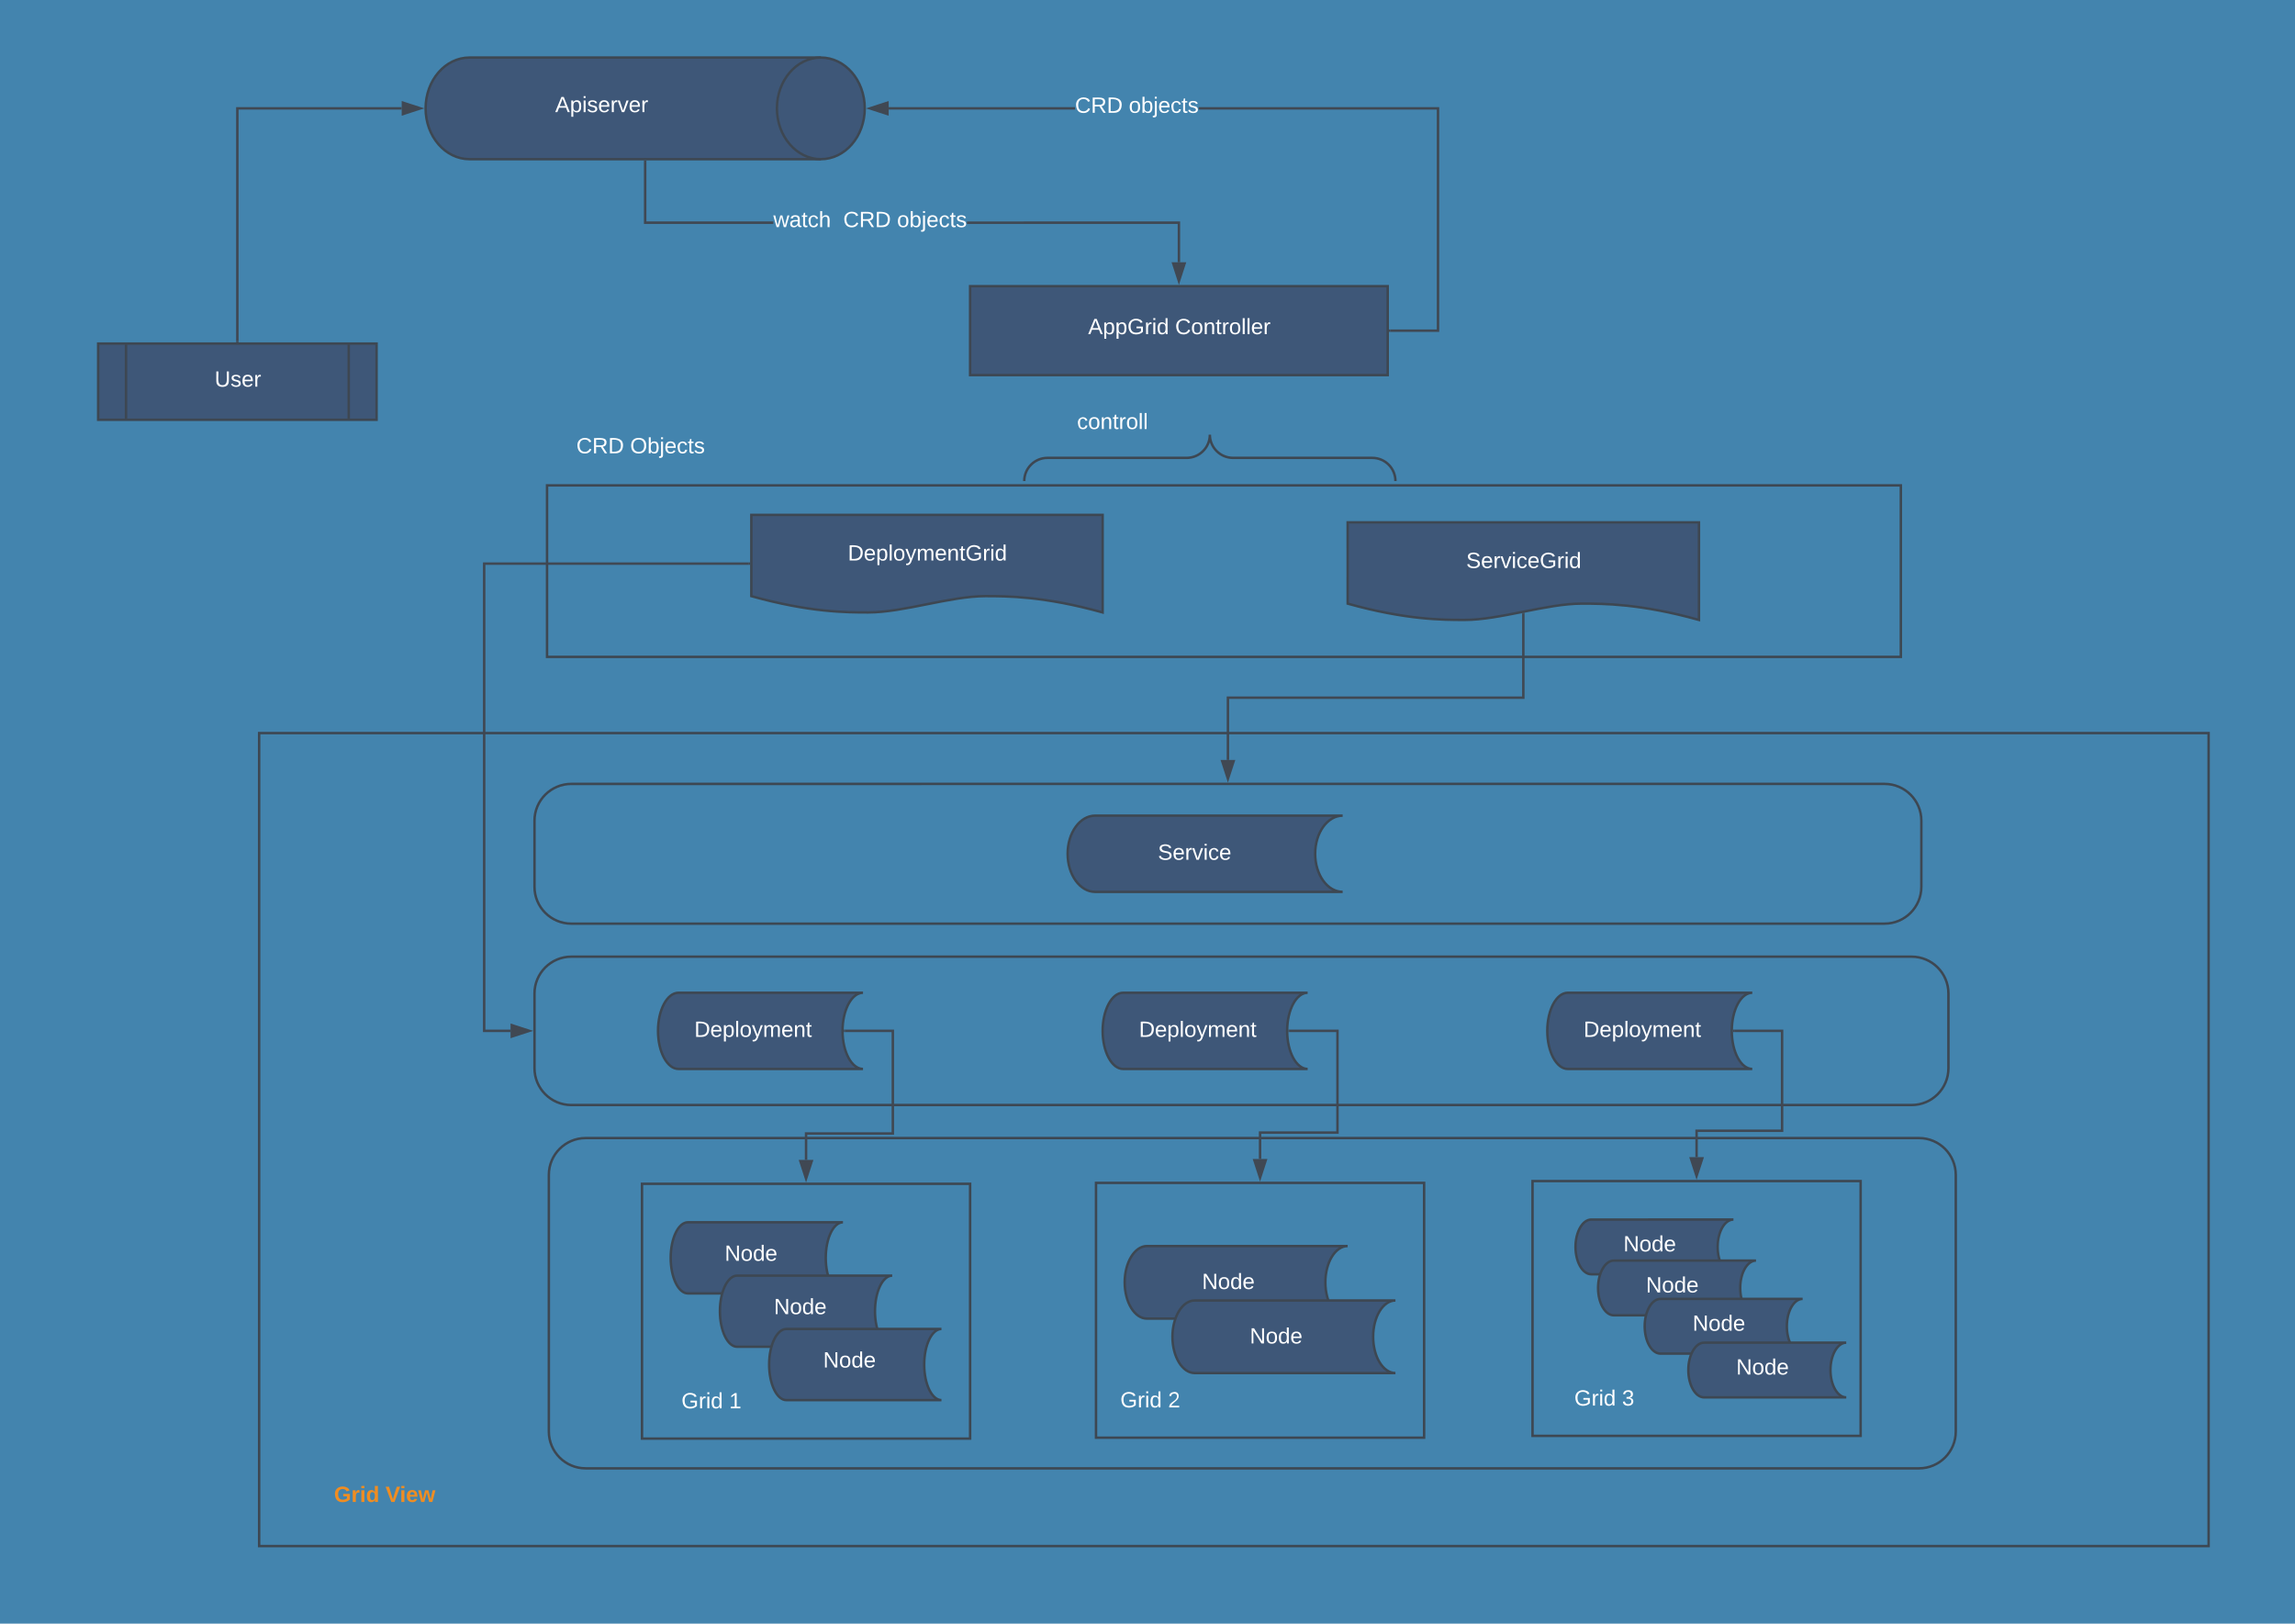 <svg xmlns="http://www.w3.org/2000/svg" xmlns:xlink="http://www.w3.org/1999/xlink" xmlns:lucid="lucid" width="1870.4" height="1323.2"><g transform="translate(0 0)" lucid:page-tab-id="0_0"><path d="M0 0h1870.4v1323.2H0z" fill="#4384ae"/><path d="M80 280h226.9v62.1H80z" stroke="#3d4752" stroke-width="2" fill="#3e5778"/><path d="M102.7 280v62.1M284.2 280v62.1" stroke="#3d4752" stroke-width="2" fill="none"/><use xlink:href="#a" transform="matrix(1,0,0,1,113.361,285) translate(61.55 30.1)"/><path d="M790.63 233.24h340.33v72.47H790.63z" stroke="#3d4752" stroke-width="2" fill="#3e5778"/><use xlink:href="#b" transform="matrix(1,0,0,1,795.631,238.244) translate(91.175 34.087)"/><use xlink:href="#c" transform="matrix(1,0,0,1,795.631,238.244) translate(162.075 34.087)"/><path d="M668.96 46.9c19.77 0 35.8 18.54 35.8 41.4 0 22.88-16.03 41.42-35.8 41.42h-286.3c-19.77 0-35.8-18.54-35.8-41.4 0-22.88 16.03-41.42 35.8-41.42z" stroke="#3d4752" stroke-width="2" fill="#3e5778"/><path d="M668.96 129.72c-19.76 0-35.78-18.54-35.78-41.4 0-22.88 16.02-41.42 35.78-41.42" stroke="#3d4752" stroke-width="2" fill="none"/><use xlink:href="#d" transform="matrix(1,0,0,1,351.867,51.9) translate(100.575 39.494)"/><path d="M193.44 278V88.3h133.93" stroke="#404853" stroke-width="2" fill="none"/><path d="M194.44 279h-2v-1.03h2z" fill="#404853"/><path d="M342.63 88.3l-14.26 4.65v-9.28z" stroke="#404853" stroke-width="2" fill="#404853"/><path d="M961.8 180.48v33.26h-2v-31.26H788.02v-2zm-331.53 0v2H524.8v-50.76h2v48.76z" fill="#404853"/><path d="M526.8 131.75h-2v-1.03h2zM960.8 229l-4.64-14.26h9.27z" fill="#404853"/><path d="M960.8 232.24l-6-18.5h12zm-3.26-16.5l3.26 10.03 3.26-10.03z" fill="#404853"/><use xlink:href="#e" transform="matrix(1,0,0,1,630.268,170.682) translate(0 14.4)"/><use xlink:href="#f" transform="matrix(1,0,0,1,630.268,170.682) translate(56.95 14.4)"/><use xlink:href="#g" transform="matrix(1,0,0,1,630.268,170.682) translate(100.8 14.4)"/><path d="M612.33 419.6h286.3v79.5c-47.8-13.28-77.58-13.28-95.6-13.28-28.64 0-66.72 13.28-95.36 13.28-17.75 0-47.8 0-95.34-13.28z" stroke="#3d4752" stroke-width="2" fill="#3e5778"/><use xlink:href="#h" transform="matrix(1,0,0,1,617.334,424.588) translate(73.625 32.212)"/><path d="M1098.33 425.7h286.3v79.5c-47.8-13.27-77.58-13.27-95.62-13.27-28.62 0-66.7 13.27-95.33 13.27-17.75 0-47.8 0-95.34-13.27z" stroke="#3d4752" stroke-width="2" fill="#3e5778"/><use xlink:href="#i" transform="matrix(1,0,0,1,1103.332,430.696) translate(91.6 32.212)"/><g fill="none"><path d="M834.76 392.05v-82.82h302.5v82.82z"/><path d="M1137.27 392.05c0-10.44-8.46-18.9-18.9-18.9h-113.45c-10.44 0-18.9-8.47-18.9-18.9 0 10.43-8.47 18.9-18.9 18.9H853.65c-10.44 0-18.9 8.46-18.9 18.9" stroke="#3d4752" stroke-width="2"/></g><use xlink:href="#j" transform="matrix(1,0,0,1,839.756,314.231) translate(38 35.4)"/><path d="M1241.5 500.32v68.27h-240.76v50.75" stroke="#404853" stroke-width="2" fill="none"/><path d="M1242.5 500.35h-2v-.85l2-.35z" fill="#404853"/><path d="M1000.74 634.62l-4.63-14.27h9.28z" stroke="#404853" stroke-width="2" fill="#404853"/><path d="M610.33 459.34H394.6V840.1h21.5" stroke="#404853" stroke-width="2" fill="none"/><path d="M611.33 460.34h-1.02v-2h1.03z" fill="#404853"/><path d="M431.37 840.1l-14.27 4.64v-9.27z" stroke="#404853" stroke-width="2" fill="#404853"/><path d="M445.83 395.57h1103.34v139.76H445.83z" stroke="#3d4752" stroke-width="2" fill-opacity="0"/><path d="M389.6 333.46h264.8v62.1H389.6z" stroke="#000" stroke-opacity="0" stroke-width="2" fill="#fff" fill-opacity="0"/><use xlink:href="#k" transform="matrix(1,0,0,1,394.601,338.456) translate(75.1 30.962)"/><use xlink:href="#l" transform="matrix(1,0,0,1,394.601,338.456) translate(118.95 30.962)"/><path d="M1172.96 270.48h-40v-2h38V89.3H976.9v-2h196.06zM724.26 89.3v-2H876.1v2z" fill="#404853"/><path d="M1133 270.48h-1.04v-2h1.03zM723.25 92.95L709 88.3l14.25-4.63z" fill="#404853"/><path d="M724.25 94.32l-18.5-6 18.5-6.02zm-12.03-6l10.03 3.25v-6.52z" fill="#404853"/><use xlink:href="#k" transform="matrix(1,0,0,1,876.107,77.51) translate(0 14.4)"/><use xlink:href="#g" transform="matrix(1,0,0,1,876.107,77.51) translate(43.85 14.4)"/><path d="M211.2 597.44H1800V1260H211.2z" stroke="#3d4752" stroke-width="2" fill-opacity="0"/><path d="M1563.93 927.48c16.57 0 30 13.43 30 30v209.16c0 16.57-13.43 30-30 30H477.3c-16.57 0-30-13.43-30-30V957.48c0-16.57 13.43-30 30-30z" stroke="#3d4752" stroke-width="2" fill-opacity="0"/><path d="M687.02 996.1c-7.75 0-14.04 12.98-14.04 29 0 16 6.3 28.98 14.04 28.98H560.64c-7.75 0-14.04-12.98-14.04-29 0-16 6.3-28.98 14.04-28.98z" stroke="#3d4752" stroke-width="2" fill="#3e5778"/><use xlink:href="#m" transform="matrix(1,0,0,1,551.6,1001.101) translate(39.025 26.4)"/><path d="M727.15 1039.58c-7.76 0-14.05 12.98-14.05 29 0 16 6.3 28.98 14.05 28.98H600.76c-7.75 0-14.04-12.98-14.04-29 0-16 6.3-28.98 14.04-28.98z" stroke="#3d4752" stroke-width="2" fill="#3e5778"/><use xlink:href="#m" transform="matrix(1,0,0,1,591.721,1044.582) translate(39.025 26.4)"/><path d="M767.27 1083.06c-7.76 0-14.05 12.98-14.05 29 0 16 6.3 28.98 14.05 28.98H640.88c-7.75 0-14.04-12.98-14.04-29 0-16 6.3-28.98 14.04-28.98z" stroke="#3d4752" stroke-width="2" fill="#3e5778"/><use xlink:href="#m" transform="matrix(1,0,0,1,631.842,1088.062) translate(39.025 26.4)"/><path d="M523.23 964.75h267.4v207.64h-267.4z" stroke="#3d4752" stroke-width="2" fill-opacity="0"/><path d="M447.3 1111.75h264.8v62.12H447.3z" stroke="#000" stroke-opacity="0" stroke-width="2" fill="#fff" fill-opacity="0"/><use xlink:href="#n" transform="matrix(1,0,0,1,452.299,1116.753) translate(103.05 30.962)"/><use xlink:href="#o" transform="matrix(1,0,0,1,452.299,1116.753) translate(141.95 30.962)"/><path d="M1098.33 1015.48c-10.03 0-18.17 13.24-18.17 29.57 0 16.34 8.14 29.58 18.17 29.58H934.78c-10.04 0-18.17-13.24-18.17-29.58 0-16.33 8.14-29.57 18.18-29.57z" stroke="#3d4752" stroke-width="2" fill="#3e5778"/><use xlink:href="#p" transform="matrix(1,0,0,1,921.606,1020.475) translate(58.025 30.025)"/><path d="M1137.27 1059.84c-10.03 0-18.17 13.25-18.17 29.58 0 16.34 8.14 29.58 18.17 29.58H973.7c-10.04 0-18.17-13.24-18.17-29.58 0-16.33 8.13-29.58 18.17-29.58z" stroke="#3d4752" stroke-width="2" fill="#3e5778"/><use xlink:href="#p" transform="matrix(1,0,0,1,960.547,1064.843) translate(58.025 30.025)"/><path d="M893.24 964h267.4v207.65h-267.4z" stroke="#3d4752" stroke-width="2" fill-opacity="0"/><path d="M804.97 1111h264.8v62.13h-264.8z" stroke="#000" stroke-opacity="0" stroke-width="2" fill="#fff" fill-opacity="0"/><use xlink:href="#q" transform="matrix(1,0,0,1,809.975,1116.014) translate(103.05 30.962)"/><use xlink:href="#r" transform="matrix(1,0,0,1,809.975,1116.014) translate(141.95 30.962)"/><path d="M1412.74 993.88c-7.1 0-12.87 10-12.87 22.3 0 12.32 5.76 22.3 12.87 22.3H1296.9c-7.12 0-12.88-9.98-12.88-22.3 0-12.3 5.76-22.3 12.87-22.3z" stroke="#3d4752" stroke-width="2" fill="#3e5778"/><use xlink:href="#p" transform="matrix(1,0,0,1,1289.017,998.883) translate(34.025 20.962)"/><path d="M1431.13 1027.33c-7.1 0-12.87 9.98-12.87 22.3 0 12.3 5.76 22.3 12.87 22.3h-115.85c-7.1 0-12.87-10-12.87-22.3 0-12.32 5.77-22.3 12.88-22.3z" stroke="#3d4752" stroke-width="2" fill="#3e5778"/><use xlink:href="#p" transform="matrix(1,0,0,1,1307.406,1032.329) translate(34.025 20.962)"/><path d="M1469.13 1058.55c-7.1 0-12.87 9.98-12.87 22.3 0 12.3 5.76 22.3 12.87 22.3h-115.85c-7.1 0-12.87-10-12.87-22.3 0-12.32 5.77-22.3 12.88-22.3z" stroke="#3d4752" stroke-width="2" fill="#3e5778"/><use xlink:href="#p" transform="matrix(1,0,0,1,1345.409,1063.546) translate(34.025 20.962)"/><path d="M1504.68 1094.22c-7.1 0-12.87 10-12.87 22.3s5.77 22.3 12.88 22.3h-115.85c-7.1 0-12.87-10-12.87-22.3s5.76-22.3 12.87-22.3z" stroke="#3d4752" stroke-width="2" fill="#3e5778"/><use xlink:href="#p" transform="matrix(1,0,0,1,1380.961,1099.222) translate(34.025 20.962)"/><path d="M1249 962.53h267.4v207.64H1249z" stroke="#3d4752" stroke-width="2" fill-opacity="0"/><path d="M1174.98 1109.53h264.8v62.12h-264.8z" stroke="#000" stroke-opacity="0" stroke-width="2" fill="#fff" fill-opacity="0"/><use xlink:href="#q" transform="matrix(1,0,0,1,1179.981,1114.535) translate(103.05 30.962)"/><use xlink:href="#s" transform="matrix(1,0,0,1,1179.981,1114.535) translate(141.95 30.962)"/><path d="M703.35 809.05c-9.22 0-16.7 13.9-16.7 31.05 0 17.16 7.48 31.06 16.7 31.06H552.97c-9.22 0-16.7-13.9-16.7-31.06 0-17.15 7.48-31.05 16.7-31.05z" stroke="#3d4752" stroke-width="2" fill="#3e5778"/><use xlink:href="#t" transform="matrix(1,0,0,1,541.277,814.047) translate(24.575 30.962)"/><path d="M1065.72 809.05c-9.23 0-16.7 13.9-16.7 31.05 0 17.16 7.47 31.06 16.7 31.06H915.35c-9.23 0-16.7-13.9-16.7-31.06 0-17.15 7.47-31.05 16.7-31.05z" stroke="#3d4752" stroke-width="2" fill="#3e5778"/><use xlink:href="#t" transform="matrix(1,0,0,1,903.644,814.047) translate(24.575 30.962)"/><path d="M1428.1 809.05c-9.24 0-16.72 13.9-16.72 31.05 0 17.16 7.48 31.06 16.7 31.06H1277.73c-9.23 0-16.7-13.9-16.7-31.06 0-17.15 7.47-31.05 16.7-31.05z" stroke="#3d4752" stroke-width="2" fill="#3e5778"/><use xlink:href="#t" transform="matrix(1,0,0,1,1266.011,814.047) translate(24.575 30.962)"/><path d="M1557.95 779.65c16.57 0 30 13.43 30 30v60.9c0 16.58-13.43 30-30 30H465.6c-16.56 0-30-13.42-30-30v-60.9c0-16.57 13.44-30 30-30z" stroke="#3d4752" stroke-width="2" fill-opacity="0"/><path d="M1094.25 664.73c-12.38 0-22.4 13.9-22.4 31.06 0 17.14 10.02 31.05 22.4 31.05H892.53c-12.38 0-22.42-13.9-22.42-31.06 0-17.16 10.05-31.07 22.43-31.07z" stroke="#3d4752" stroke-width="2" fill="#3e5778"/><use xlink:href="#u" transform="matrix(1,0,0,1,875.112,669.734) translate(68.55 30.962)"/><path d="M1535.88 638.85c16.57 0 30 13.43 30 30v53.88c0 16.57-13.43 30-30 30H465.6c-16.56 0-30-13.43-30-30v-53.88c0-16.57 13.44-30 30-30z" stroke="#3d4752" stroke-width="2" fill-opacity="0"/><path d="M181.03 1188.07h264.8v62.1h-264.8z" stroke="#000" stroke-opacity="0" stroke-width="2" fill="#fff" fill-opacity="0"/><use xlink:href="#v" transform="matrix(1,0,0,1,186.034,1193.065) translate(86.2 30.962)"/><use xlink:href="#w" transform="matrix(1,0,0,1,186.034,1193.065) translate(128.15 30.962)"/><path d="M688.65 840.1h39v83.65h-70.72v21.5" stroke="#404853" stroke-width="2" fill="none"/><path d="M688.67 841.1h-.94l-.08-1 .06-1h.97z" fill="#404853"/><path d="M656.93 960.5l-4.63-14.25h9.27z" stroke="#404853" stroke-width="2" fill="#404853"/><path d="M1051.02 840.1h39V923h-63.08v21.5" stroke="#404853" stroke-width="2" fill="none"/><path d="M1051.04 841.1h-.95l-.08-1 .05-1h.97z" fill="#404853"/><path d="M1026.94 959.77l-4.64-14.26h9.27z" stroke="#404853" stroke-width="2" fill="#404853"/><path d="M1413.38 840.1h39v81.43h-69.68v21.5" stroke="#404853" stroke-width="2" fill="none"/><path d="M1413.4 841.1h-.94l-.08-1 .06-1h.97z" fill="#404853"/><path d="M1382.7 958.3l-4.63-14.27h9.27z" stroke="#404853" stroke-width="2" fill="#404853"/><defs><path fill="#fff" d="M232-93c-1 65-40 97-104 97C67 4 28-28 28-90v-158h33c8 89-33 224 67 224 102 0 64-133 71-224h33v155" id="x"/><path fill="#fff" d="M135-143c-3-34-86-38-87 0 15 53 115 12 119 90S17 21 10-45l28-5c4 36 97 45 98 0-10-56-113-15-118-90-4-57 82-63 122-42 12 7 21 19 24 35" id="y"/><path fill="#fff" d="M100-194c63 0 86 42 84 106H49c0 40 14 67 53 68 26 1 43-12 49-29l28 8c-11 28-37 45-77 45C44 4 14-33 15-96c1-61 26-98 85-98zm52 81c6-60-76-77-97-28-3 7-6 17-6 28h103" id="z"/><path fill="#fff" d="M114-163C36-179 61-72 57 0H25l-1-190h30c1 12-1 29 2 39 6-27 23-49 58-41v29" id="A"/><g id="a"><use transform="matrix(0.05,0,0,0.05,0,0)" xlink:href="#x"/><use transform="matrix(0.05,0,0,0.05,12.95,0)" xlink:href="#y"/><use transform="matrix(0.05,0,0,0.05,21.95,0)" xlink:href="#z"/><use transform="matrix(0.05,0,0,0.05,31.95,0)" xlink:href="#A"/></g><path fill="#fff" d="M205 0l-28-72H64L36 0H1l101-248h38L239 0h-34zm-38-99l-47-123c-12 45-31 82-46 123h93" id="B"/><path fill="#fff" d="M115-194c55 1 70 41 70 98S169 2 115 4C84 4 66-9 55-30l1 105H24l-1-265h31l2 30c10-21 28-34 59-34zm-8 174c40 0 45-34 45-75s-6-73-45-74c-42 0-51 32-51 76 0 43 10 73 51 73" id="C"/><path fill="#fff" d="M143 4C61 4 22-44 18-125c-5-107 100-154 193-111 17 8 29 25 37 43l-32 9c-13-25-37-40-76-40-61 0-88 39-88 99 0 61 29 100 91 101 35 0 62-11 79-27v-45h-74v-28h105v86C228-13 192 4 143 4" id="D"/><path fill="#fff" d="M24-231v-30h32v30H24zM24 0v-190h32V0H24" id="E"/><path fill="#fff" d="M85-194c31 0 48 13 60 33l-1-100h32l1 261h-30c-2-10 0-23-3-31C134-8 116 4 85 4 32 4 16-35 15-94c0-66 23-100 70-100zm9 24c-40 0-46 34-46 75 0 40 6 74 45 74 42 0 51-32 51-76 0-42-9-74-50-73" id="F"/><g id="b"><use transform="matrix(0.05,0,0,0.05,0,0)" xlink:href="#B"/><use transform="matrix(0.05,0,0,0.05,12,0)" xlink:href="#C"/><use transform="matrix(0.05,0,0,0.05,22,0)" xlink:href="#C"/><use transform="matrix(0.05,0,0,0.05,32,0)" xlink:href="#D"/><use transform="matrix(0.05,0,0,0.05,46,0)" xlink:href="#A"/><use transform="matrix(0.05,0,0,0.05,51.95,0)" xlink:href="#E"/><use transform="matrix(0.05,0,0,0.05,55.9,0)" xlink:href="#F"/></g><path fill="#fff" d="M212-179c-10-28-35-45-73-45-59 0-87 40-87 99 0 60 29 101 89 101 43 0 62-24 78-52l27 14C228-24 195 4 139 4 59 4 22-46 18-125c-6-104 99-153 187-111 19 9 31 26 39 46" id="G"/><path fill="#fff" d="M100-194c62-1 85 37 85 99 1 63-27 99-86 99S16-35 15-95c0-66 28-99 85-99zM99-20c44 1 53-31 53-75 0-43-8-75-51-75s-53 32-53 75 10 74 51 75" id="H"/><path fill="#fff" d="M117-194c89-4 53 116 60 194h-32v-121c0-31-8-49-39-48C34-167 62-67 57 0H25l-1-190h30c1 10-1 24 2 32 11-22 29-35 61-36" id="I"/><path fill="#fff" d="M59-47c-2 24 18 29 38 22v24C64 9 27 4 27-40v-127H5v-23h24l9-43h21v43h35v23H59v120" id="J"/><path fill="#fff" d="M24 0v-261h32V0H24" id="K"/><g id="c"><use transform="matrix(0.05,0,0,0.05,0,0)" xlink:href="#G"/><use transform="matrix(0.05,0,0,0.05,12.95,0)" xlink:href="#H"/><use transform="matrix(0.05,0,0,0.05,22.95,0)" xlink:href="#I"/><use transform="matrix(0.05,0,0,0.05,32.95,0)" xlink:href="#J"/><use transform="matrix(0.05,0,0,0.05,37.95,0)" xlink:href="#A"/><use transform="matrix(0.05,0,0,0.05,43.9,0)" xlink:href="#H"/><use transform="matrix(0.05,0,0,0.05,53.9,0)" xlink:href="#K"/><use transform="matrix(0.05,0,0,0.05,57.85,0)" xlink:href="#K"/><use transform="matrix(0.05,0,0,0.05,61.8,0)" xlink:href="#z"/><use transform="matrix(0.05,0,0,0.05,71.8,0)" xlink:href="#A"/></g><path fill="#fff" d="M108 0H70L1-190h34L89-25l56-165h34" id="L"/><g id="d"><use transform="matrix(0.05,0,0,0.05,0,0)" xlink:href="#B"/><use transform="matrix(0.05,0,0,0.05,12,0)" xlink:href="#C"/><use transform="matrix(0.05,0,0,0.05,22,0)" xlink:href="#E"/><use transform="matrix(0.05,0,0,0.05,25.95,0)" xlink:href="#y"/><use transform="matrix(0.05,0,0,0.05,34.95,0)" xlink:href="#z"/><use transform="matrix(0.05,0,0,0.05,44.95,0)" xlink:href="#A"/><use transform="matrix(0.05,0,0,0.05,50.9,0)" xlink:href="#L"/><use transform="matrix(0.05,0,0,0.05,59.9,0)" xlink:href="#z"/><use transform="matrix(0.05,0,0,0.05,69.9,0)" xlink:href="#A"/></g><path fill="#fff" d="M206 0h-36l-40-164L89 0H53L-1-190h32L70-26l43-164h34l41 164 42-164h31" id="M"/><path fill="#fff" d="M141-36C126-15 110 5 73 4 37 3 15-17 15-53c-1-64 63-63 125-63 3-35-9-54-41-54-24 1-41 7-42 31l-33-3c5-37 33-52 76-52 45 0 72 20 72 64v82c-1 20 7 32 28 27v20c-31 9-61-2-59-35zM48-53c0 20 12 33 32 33 41-3 63-29 60-74-43 2-92-5-92 41" id="N"/><path fill="#fff" d="M96-169c-40 0-48 33-48 73s9 75 48 75c24 0 41-14 43-38l32 2c-6 37-31 61-74 61-59 0-76-41-82-99-10-93 101-131 147-64 4 7 5 14 7 22l-32 3c-4-21-16-35-41-35" id="O"/><path fill="#fff" d="M106-169C34-169 62-67 57 0H25v-261h32l-1 103c12-21 28-36 61-36 89 0 53 116 60 194h-32v-121c2-32-8-49-39-48" id="P"/><g id="e"><use transform="matrix(0.05,0,0,0.05,0,0)" xlink:href="#M"/><use transform="matrix(0.05,0,0,0.05,12.95,0)" xlink:href="#N"/><use transform="matrix(0.05,0,0,0.05,22.95,0)" xlink:href="#J"/><use transform="matrix(0.05,0,0,0.05,27.95,0)" xlink:href="#O"/><use transform="matrix(0.05,0,0,0.05,36.95,0)" xlink:href="#P"/></g><path fill="#fff" d="M233-177c-1 41-23 64-60 70L243 0h-38l-65-103H63V0H30v-248c88 3 205-21 203 71zM63-129c60-2 137 13 137-47 0-61-80-42-137-45v92" id="Q"/><path fill="#fff" d="M30-248c118-7 216 8 213 122C240-48 200 0 122 0H30v-248zM63-27c89 8 146-16 146-99s-60-101-146-95v194" id="R"/><g id="f"><use transform="matrix(0.05,0,0,0.05,0,0)" xlink:href="#G"/><use transform="matrix(0.05,0,0,0.05,12.95,0)" xlink:href="#Q"/><use transform="matrix(0.05,0,0,0.05,25.9,0)" xlink:href="#R"/></g><path fill="#fff" d="M115-194c53 0 69 39 70 98 0 66-23 100-70 100C84 3 66-7 56-30L54 0H23l1-261h32v101c10-23 28-34 59-34zm-8 174c40 0 45-34 45-75 0-40-5-75-45-74-42 0-51 32-51 76 0 43 10 73 51 73" id="S"/><path fill="#fff" d="M24-231v-30h32v30H24zM-9 49c24 4 33-6 33-30v-209h32V24c2 40-23 58-65 49V49" id="T"/><g id="g"><use transform="matrix(0.05,0,0,0.05,0,0)" xlink:href="#H"/><use transform="matrix(0.05,0,0,0.05,10,0)" xlink:href="#S"/><use transform="matrix(0.05,0,0,0.05,20,0)" xlink:href="#T"/><use transform="matrix(0.05,0,0,0.05,23.95,0)" xlink:href="#z"/><use transform="matrix(0.05,0,0,0.05,33.95,0)" xlink:href="#O"/><use transform="matrix(0.05,0,0,0.05,42.95,0)" xlink:href="#J"/><use transform="matrix(0.05,0,0,0.05,47.95,0)" xlink:href="#y"/></g><path fill="#fff" d="M179-190L93 31C79 59 56 82 12 73V49c39 6 53-20 64-50L1-190h34L92-34l54-156h33" id="U"/><path fill="#fff" d="M210-169c-67 3-38 105-44 169h-31v-121c0-29-5-50-35-48C34-165 62-65 56 0H25l-1-190h30c1 10-1 24 2 32 10-44 99-50 107 0 11-21 27-35 58-36 85-2 47 119 55 194h-31v-121c0-29-5-49-35-48" id="V"/><g id="h"><use transform="matrix(0.05,0,0,0.05,0,0)" xlink:href="#R"/><use transform="matrix(0.05,0,0,0.05,12.95,0)" xlink:href="#z"/><use transform="matrix(0.05,0,0,0.05,22.95,0)" xlink:href="#C"/><use transform="matrix(0.05,0,0,0.05,32.95,0)" xlink:href="#K"/><use transform="matrix(0.05,0,0,0.05,36.9,0)" xlink:href="#H"/><use transform="matrix(0.05,0,0,0.05,46.9,0)" xlink:href="#U"/><use transform="matrix(0.05,0,0,0.05,55.9,0)" xlink:href="#V"/><use transform="matrix(0.05,0,0,0.05,70.85,0)" xlink:href="#z"/><use transform="matrix(0.05,0,0,0.05,80.85,0)" xlink:href="#I"/><use transform="matrix(0.05,0,0,0.05,90.85,0)" xlink:href="#J"/><use transform="matrix(0.05,0,0,0.05,95.85,0)" xlink:href="#D"/><use transform="matrix(0.05,0,0,0.05,109.85,0)" xlink:href="#A"/><use transform="matrix(0.05,0,0,0.05,115.8,0)" xlink:href="#E"/><use transform="matrix(0.05,0,0,0.05,119.75,0)" xlink:href="#F"/></g><path fill="#fff" d="M185-189c-5-48-123-54-124 2 14 75 158 14 163 119 3 78-121 87-175 55-17-10-28-26-33-46l33-7c5 56 141 63 141-1 0-78-155-14-162-118-5-82 145-84 179-34 5 7 8 16 11 25" id="W"/><g id="i"><use transform="matrix(0.05,0,0,0.05,0,0)" xlink:href="#W"/><use transform="matrix(0.05,0,0,0.05,12,0)" xlink:href="#z"/><use transform="matrix(0.05,0,0,0.05,22,0)" xlink:href="#A"/><use transform="matrix(0.05,0,0,0.05,27.95,0)" xlink:href="#L"/><use transform="matrix(0.05,0,0,0.05,36.95,0)" xlink:href="#E"/><use transform="matrix(0.05,0,0,0.05,40.9,0)" xlink:href="#O"/><use transform="matrix(0.05,0,0,0.05,49.9,0)" xlink:href="#z"/><use transform="matrix(0.05,0,0,0.05,59.9,0)" xlink:href="#D"/><use transform="matrix(0.05,0,0,0.05,73.9,0)" xlink:href="#A"/><use transform="matrix(0.05,0,0,0.05,79.85,0)" xlink:href="#E"/><use transform="matrix(0.05,0,0,0.05,83.8,0)" xlink:href="#F"/></g><g id="j"><use transform="matrix(0.05,0,0,0.05,0,0)" xlink:href="#O"/><use transform="matrix(0.05,0,0,0.05,9,0)" xlink:href="#H"/><use transform="matrix(0.05,0,0,0.05,19,0)" xlink:href="#I"/><use transform="matrix(0.05,0,0,0.05,29,0)" xlink:href="#J"/><use transform="matrix(0.05,0,0,0.05,34,0)" xlink:href="#A"/><use transform="matrix(0.05,0,0,0.05,39.95,0)" xlink:href="#H"/><use transform="matrix(0.05,0,0,0.05,49.95,0)" xlink:href="#K"/><use transform="matrix(0.05,0,0,0.05,53.9,0)" xlink:href="#K"/></g><g id="k"><use transform="matrix(0.05,0,0,0.05,0,0)" xlink:href="#G"/><use transform="matrix(0.05,0,0,0.05,12.95,0)" xlink:href="#Q"/><use transform="matrix(0.05,0,0,0.05,25.9,0)" xlink:href="#R"/></g><path fill="#fff" d="M140-251c81 0 123 46 123 126C263-46 219 4 140 4 59 4 17-45 17-125s42-126 123-126zm0 227c63 0 89-41 89-101s-29-99-89-99c-61 0-89 39-89 99S79-25 140-24" id="X"/><g id="l"><use transform="matrix(0.05,0,0,0.05,0,0)" xlink:href="#X"/><use transform="matrix(0.05,0,0,0.05,14,0)" xlink:href="#S"/><use transform="matrix(0.05,0,0,0.05,24,0)" xlink:href="#T"/><use transform="matrix(0.05,0,0,0.05,27.95,0)" xlink:href="#z"/><use transform="matrix(0.05,0,0,0.05,37.95,0)" xlink:href="#O"/><use transform="matrix(0.05,0,0,0.05,46.95,0)" xlink:href="#J"/><use transform="matrix(0.05,0,0,0.05,51.95,0)" xlink:href="#y"/></g><path fill="#fff" d="M190 0L58-211 59 0H30v-248h39L202-35l-2-213h31V0h-41" id="Y"/><g id="m"><use transform="matrix(0.05,0,0,0.05,0,0)" xlink:href="#Y"/><use transform="matrix(0.05,0,0,0.05,12.95,0)" xlink:href="#H"/><use transform="matrix(0.05,0,0,0.05,22.95,0)" xlink:href="#F"/><use transform="matrix(0.05,0,0,0.05,32.95,0)" xlink:href="#z"/></g><g id="n"><use transform="matrix(0.05,0,0,0.05,0,0)" xlink:href="#D"/><use transform="matrix(0.05,0,0,0.05,14,0)" xlink:href="#A"/><use transform="matrix(0.05,0,0,0.05,19.95,0)" xlink:href="#E"/><use transform="matrix(0.05,0,0,0.05,23.9,0)" xlink:href="#F"/></g><path fill="#fff" d="M27 0v-27h64v-190l-56 39v-29l58-41h29v221h61V0H27" id="Z"/><use transform="matrix(0.05,0,0,0.05,0,0)" xlink:href="#Z" id="o"/><g id="p"><use transform="matrix(0.05,0,0,0.05,0,0)" xlink:href="#Y"/><use transform="matrix(0.05,0,0,0.05,12.95,0)" xlink:href="#H"/><use transform="matrix(0.05,0,0,0.05,22.95,0)" xlink:href="#F"/><use transform="matrix(0.05,0,0,0.05,32.95,0)" xlink:href="#z"/></g><g id="q"><use transform="matrix(0.05,0,0,0.05,0,0)" xlink:href="#D"/><use transform="matrix(0.05,0,0,0.05,14,0)" xlink:href="#A"/><use transform="matrix(0.05,0,0,0.05,19.95,0)" xlink:href="#E"/><use transform="matrix(0.05,0,0,0.05,23.9,0)" xlink:href="#F"/></g><path fill="#fff" d="M101-251c82-7 93 87 43 132L82-64C71-53 59-42 53-27h129V0H18c2-99 128-94 128-182 0-28-16-43-45-43s-46 15-49 41l-32-3c6-41 34-60 81-64" id="aa"/><use transform="matrix(0.05,0,0,0.05,0,0)" xlink:href="#aa" id="r"/><path fill="#fff" d="M126-127c33 6 58 20 58 59 0 88-139 92-164 29-3-8-5-16-6-25l32-3c6 27 21 44 54 44 32 0 52-15 52-46 0-38-36-46-79-43v-28c39 1 72-4 72-42 0-27-17-43-46-43-28 0-47 15-49 41l-32-3c6-42 35-63 81-64 48-1 79 21 79 65 0 36-21 52-52 59" id="ab"/><use transform="matrix(0.05,0,0,0.05,0,0)" xlink:href="#ab" id="s"/><g id="t"><use transform="matrix(0.05,0,0,0.05,0,0)" xlink:href="#R"/><use transform="matrix(0.05,0,0,0.05,12.95,0)" xlink:href="#z"/><use transform="matrix(0.05,0,0,0.05,22.95,0)" xlink:href="#C"/><use transform="matrix(0.05,0,0,0.05,32.95,0)" xlink:href="#K"/><use transform="matrix(0.05,0,0,0.05,36.9,0)" xlink:href="#H"/><use transform="matrix(0.05,0,0,0.05,46.9,0)" xlink:href="#U"/><use transform="matrix(0.05,0,0,0.05,55.9,0)" xlink:href="#V"/><use transform="matrix(0.05,0,0,0.05,70.85,0)" xlink:href="#z"/><use transform="matrix(0.05,0,0,0.05,80.85,0)" xlink:href="#I"/><use transform="matrix(0.05,0,0,0.05,90.85,0)" xlink:href="#J"/></g><g id="u"><use transform="matrix(0.05,0,0,0.05,0,0)" xlink:href="#W"/><use transform="matrix(0.05,0,0,0.05,12,0)" xlink:href="#z"/><use transform="matrix(0.05,0,0,0.05,22,0)" xlink:href="#A"/><use transform="matrix(0.05,0,0,0.05,27.95,0)" xlink:href="#L"/><use transform="matrix(0.05,0,0,0.05,36.95,0)" xlink:href="#E"/><use transform="matrix(0.05,0,0,0.05,40.9,0)" xlink:href="#O"/><use transform="matrix(0.05,0,0,0.05,49.9,0)" xlink:href="#z"/></g><path fill="#ef8d22" d="M67-125c0 54 23 88 75 88 28 0 53-7 68-21v-34h-60v-39h108v91C232-14 192 4 140 4 58 4 20-42 15-125 8-236 126-280 215-234c19 10 29 26 37 47l-47 15c-11-23-29-39-63-39-53 1-75 33-75 86" id="ac"/><path fill="#ef8d22" d="M135-150c-39-12-60 13-60 57V0H25l-1-190h47c2 13-1 29 3 40 6-28 27-53 61-41v41" id="ad"/><path fill="#ef8d22" d="M25-224v-37h50v37H25zM25 0v-190h50V0H25" id="ae"/><path fill="#ef8d22" d="M88-194c31-1 46 15 58 34l-1-101h50l1 261h-48c-2-10 0-23-3-31C134-8 116 4 84 4 32 4 16-41 15-95c0-56 19-97 73-99zm17 164c33 0 40-30 41-66 1-37-9-64-41-64s-38 30-39 65c0 43 13 65 39 65" id="af"/><g id="v"><use transform="matrix(0.05,0,0,0.05,0,0)" xlink:href="#ac"/><use transform="matrix(0.05,0,0,0.05,14,0)" xlink:href="#ad"/><use transform="matrix(0.05,0,0,0.05,21,0)" xlink:href="#ae"/><use transform="matrix(0.05,0,0,0.05,26,0)" xlink:href="#af"/></g><path fill="#ef8d22" d="M147 0H94L2-248h55l64 206c17-72 42-137 63-206h54" id="ag"/><path fill="#ef8d22" d="M185-48c-13 30-37 53-82 52C43 2 14-33 14-96s30-98 90-98c62 0 83 45 84 108H66c0 31 8 55 39 56 18 0 30-7 34-22zm-45-69c5-46-57-63-70-21-2 6-4 13-4 21h74" id="ah"/><path fill="#ef8d22" d="M231 0h-52l-39-155L100 0H48L-1-190h46L77-45c9-52 24-97 36-145h53l37 145 32-145h46" id="ai"/><g id="w"><use transform="matrix(0.05,0,0,0.05,0,0)" xlink:href="#ag"/><use transform="matrix(0.05,0,0,0.05,11.65,0)" xlink:href="#ae"/><use transform="matrix(0.05,0,0,0.05,16.65,0)" xlink:href="#ah"/><use transform="matrix(0.05,0,0,0.05,26.65,0)" xlink:href="#ai"/></g></defs></g></svg>